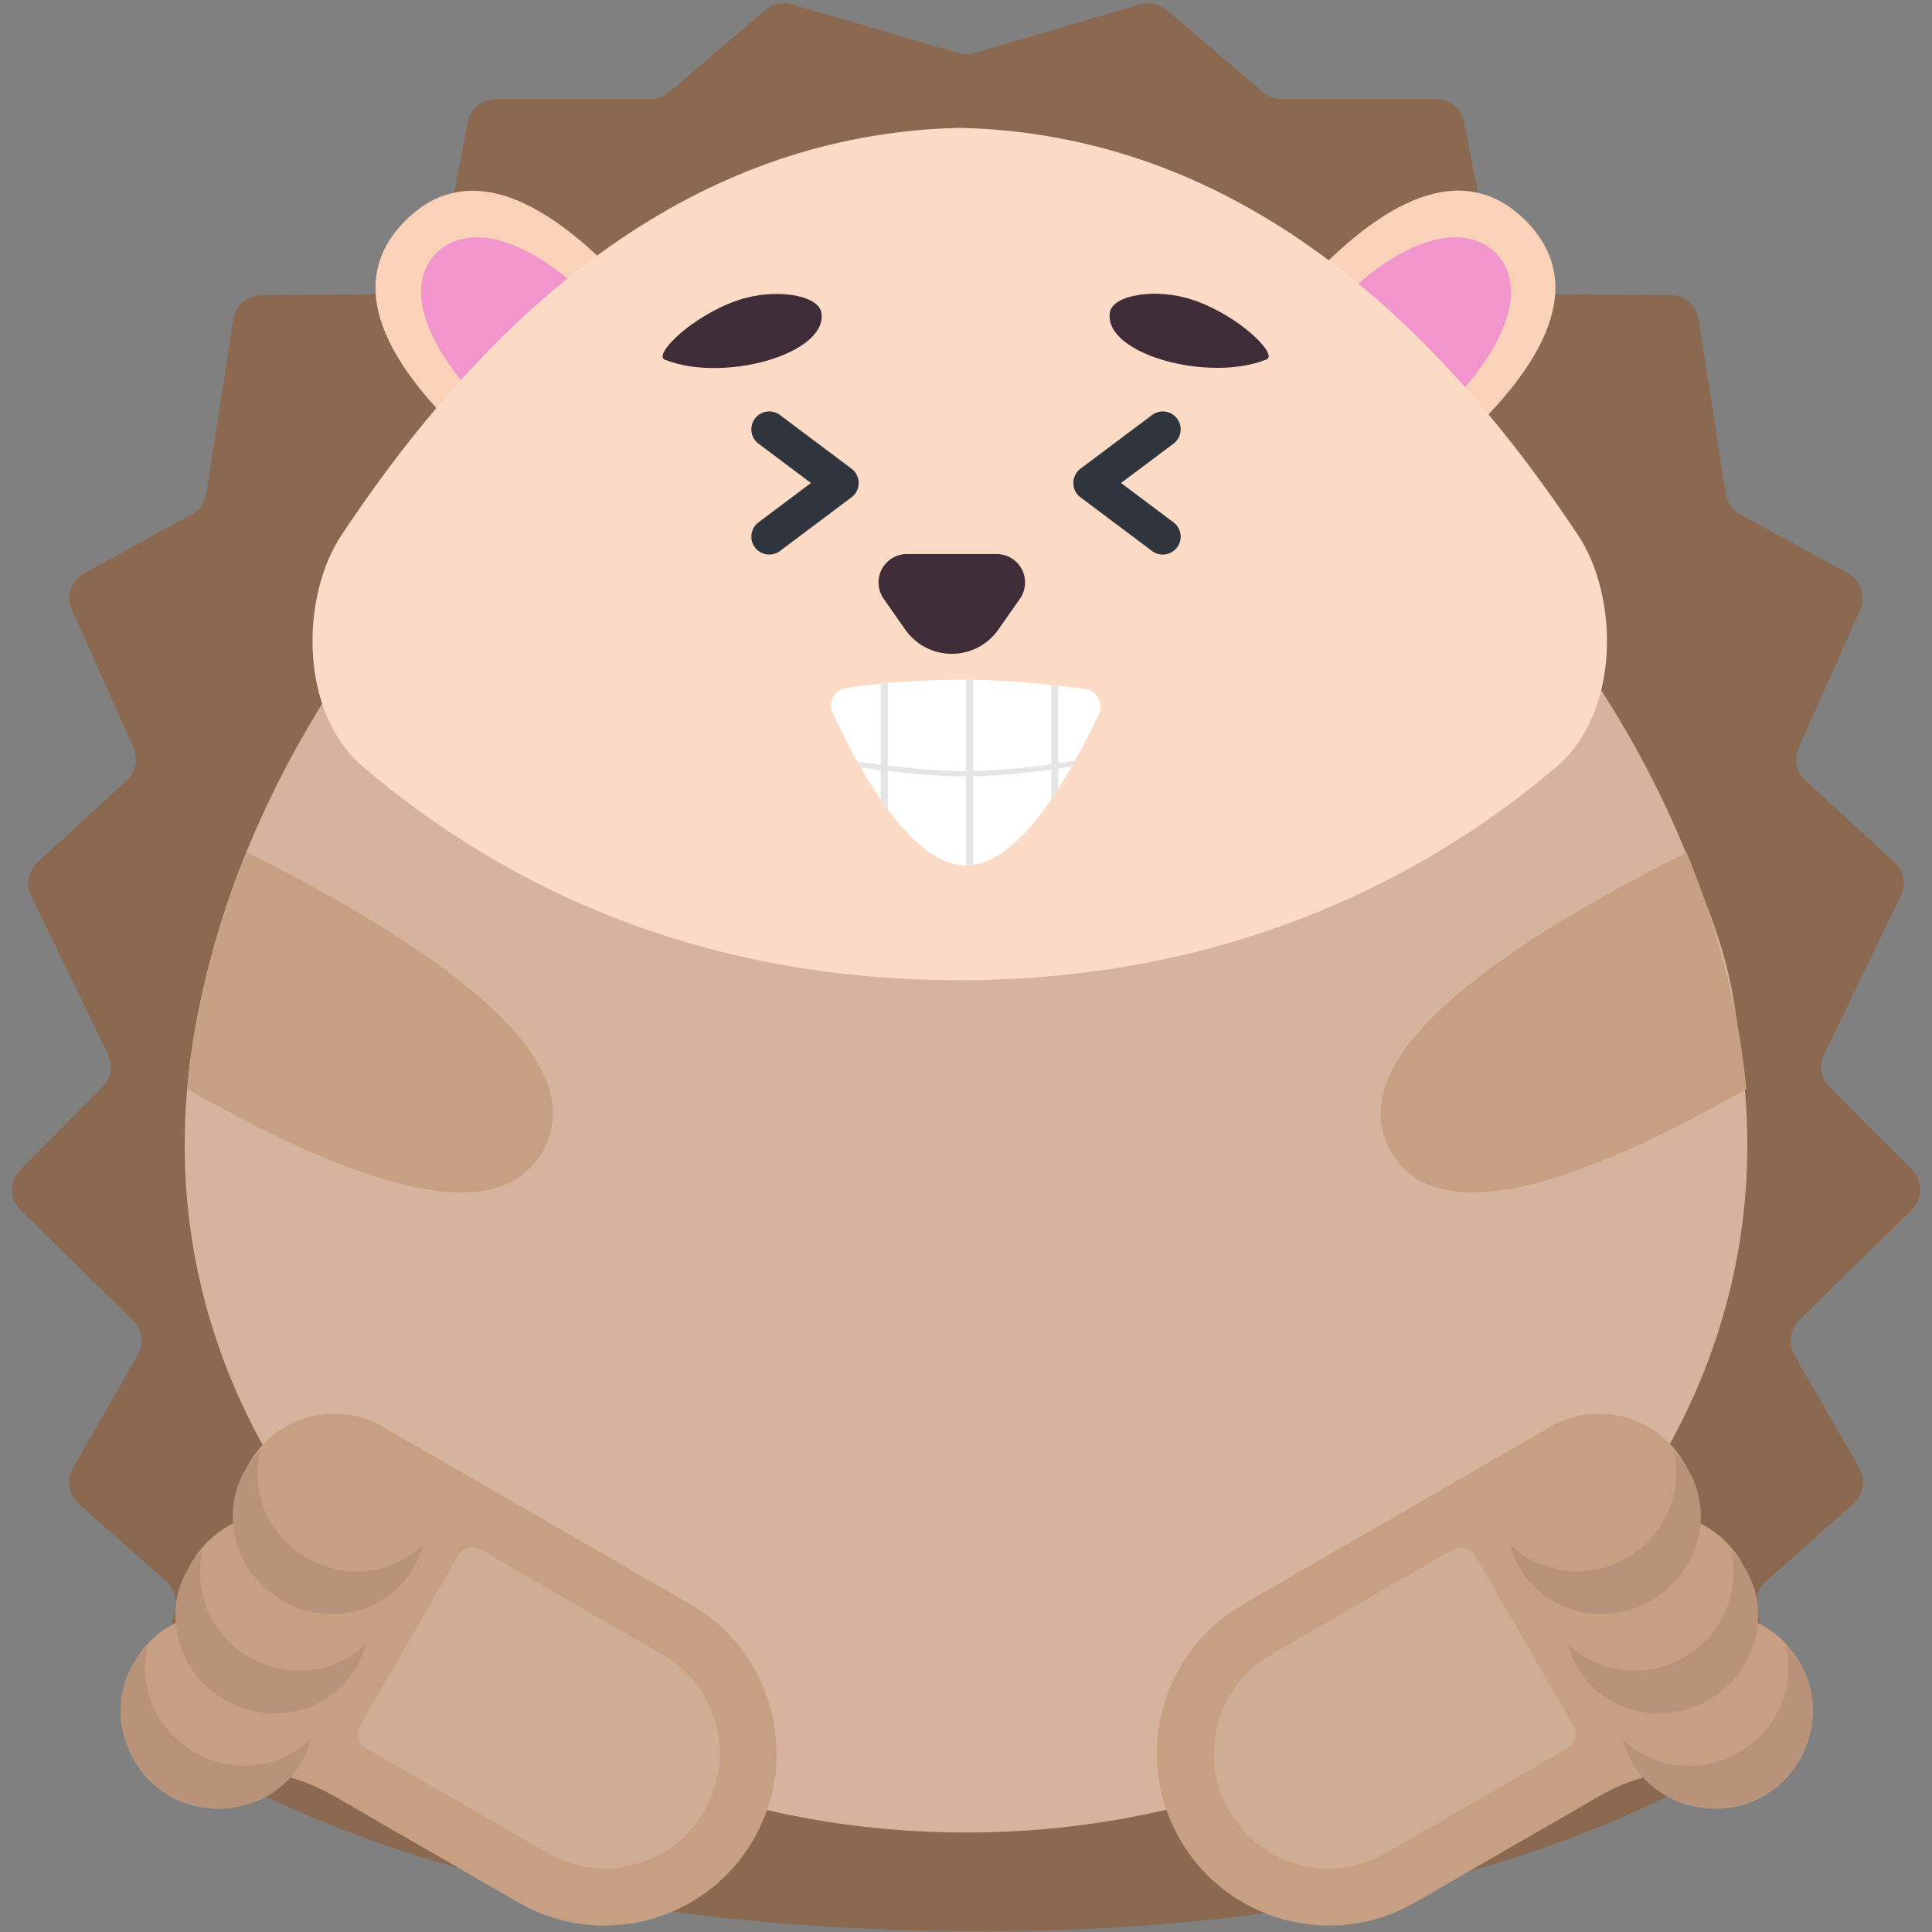 <svg height="136" viewBox="0 0 136 136" width="136" xmlns="http://www.w3.org/2000/svg"><rect x="0" y="0" width="136" height="136" fill="#808080" stroke="none"/><g fill="none" fill-rule="evenodd"><path d="m67.537 135.939c-23.596-.206-42.229-4.677-55.899-13.413l-0.0 0c-.707-.452-1.057-1.298-.876-2.117l1.578-7.138c.157-.708-.082-1.445-.625-1.927l-6.191-5.5c-.708-.629-.878-1.669-.407-2.49l4.577-7.98c.453-.79.315-1.785-.334-2.423l-7.924-7.774c-.788-.774-.801-2.04-.027-2.828.003-.003.007-.007.01-.01l5.802-5.831c.599-.602.753-1.518.382-2.283l-5.417-11.178c-.385-.795-.203-1.749.448-2.346l6.286-5.764c.634-.581.825-1.503.475-2.289l-4.336-9.723c-.424-.951-.048-2.068.865-2.568l7.581-4.156c.545-.298.92-.833 1.015-1.447l1.91-12.288c.151-.969.982-1.686 1.962-1.693l10.573-.075c.953-.007 1.769-.686 1.95-1.622l2.016-10.473c.181-.941 1.005-1.622 1.964-1.622h10.873c.475 0 .935-.169 1.297-.477l6.817-5.804c.513-.437 1.212-.586 1.858-.397l11.72 3.431c.367.108.758.107 1.125-0l11.676-3.429c.647-.19 1.347-.041 1.86.396l6.816 5.804c.362.308.821.477 1.297.477h10.873c.959 0 1.783.68 1.964 1.622l2.016 10.473c.18.936.996 1.615 1.95 1.622l10.573.075c.981.007 1.811.724 1.962 1.693l1.91 12.288c.095.614.47 1.148 1.015 1.447l7.581 4.156c.913.5 1.289 1.618.865 2.568l-4.336 9.723c-.35.786-.159 1.707.475 2.289l6.286 5.764c.651.597.833 1.551.448 2.346l-5.417 11.178c-.371.765-.217 1.68.382 2.283l5.802 5.831c.779.783.776 2.049-.007 2.828-.003.003-.007.007-.01.01l-7.924 7.774c-.65.637-.787 1.633-.334 2.423l4.577 7.98c.471.822.302 1.861-.407 2.49l-6.191 5.5c-.542.482-.781 1.219-.625 1.927l1.579 7.14c.181.818-.168 1.663-.873 2.115-14.263 9.149-33.207 13.62-56.833 13.413z" fill="#8b6950" fill-rule="nonzero"/><path d="m95.139 26.231c0-10.104 3.913-12.533 7.826-12.533 3.913 0 7.826 2.429 7.826 12.533z" fill="#f9d2b7" transform="matrix(.707 .707 -.707 .707 44.275 -66.96)"/><path d="m96.179 26.793c0-7.685 2.74-10.576 5.403-10.576 2.663 0 5.249 2.891 5.249 10.576z" fill="#f395cd" transform="matrix(.707 .707 -.707 .707 44.936 -65.476)"/><path d="m25.139 26.231c0-10.104 3.913-12.533 7.826-12.533s7.826 2.429 7.826 12.533z" fill="#f9d2b7" transform="matrix(-.707 .707 .707 .707 42.158 -17.462)"/><path d="m29.179 26.793c0-7.685 2.74-10.576 5.403-10.576s5.249 2.891 5.249 10.576z" fill="#f395cd" transform="matrix(-.707 .707 .707 .707 43.698 -18.1)"/><path d="m123 80.625c0 26.719-24.628 48.375-55 48.375-30.384 0-55-21.656-55-48.375 0-2.408.197-4.86.587-7.335.633-3.927 1.734-8.03 3.117-11.678 7.969-21.15 27.928-40.612 51.297-40.612 23.357 0 43.329 19.462 51.297 40.612 1.721 4.23 2.651 6.857 3.117 11.678.391 2.475.587 4.928.587 7.335z" fill="#d6b39c"/><path d="m111.093 37.684c2.84 4.28 3.014 12.428-1.533 16.299-10.195 8.678-24.284 15.017-42 15.017-18.04 0-31.805-6.339-42-15.017-4.547-3.871-4.373-12.019-1.533-16.299 12.436-18.74 26.947-28.302 43.533-28.684 16.586.382 31.097 9.944 43.533 28.684z" fill="#fbdbc5"/><path d="m63.841 39h6.317c1.105 0 2 .895 2 2 0 .41-.126.811-.362 1.147l-1.52 2.172c-1.267 1.81-3.761 2.25-5.571.983-.383-.268-.715-.601-.983-.983l-1.52-2.172c-.633-.905-.413-2.152.492-2.785.336-.235.737-.362 1.147-.362z" fill="#3e2c39" fill-rule="nonzero"/><path d="m99.514 100.277c1.137-.81 2.531-1.287 4.038-1.287s2.902.477 4.038 1.287c1.137-.81 2.531-1.287 4.038-1.287 3.824 0 6.923 3.07 6.923 6.857 0 3.252-2.285 5.975-5.352 6.68-.278 1.097-.417 2.249-.417 3.457v14.891c0 6.691-5.424 12.115-12.115 12.115-6.691 0-12.115-5.424-12.115-12.115v-25.599h.024c.293-3.52 3.27-6.286 6.899-6.286 1.507 0 2.902.477 4.038 1.287z" fill="#c79f83" transform="matrix(.5 .866 -.866 .5 156.557 -29.185)"/><g fill="#b89379"><path d="m117.864 129.36c2.825-.787 4.904-3.453 4.904-6.621s-2.079-5.835-4.904-6.621c.552-.154 1.132-.236 1.731-.236 3.664 0 6.635 3.07 6.635 6.857 0 3.787-2.97 6.857-6.635 6.857-.599 0-1.179-.082-1.731-.236z" transform="matrix(.5 .866 -.866 .5 167.318 -44.327)"/><path d="m113.998 122.663c2.825-.787 4.904-3.453 4.904-6.621s-2.079-5.835-4.904-6.621c.552-.154 1.132-.236 1.731-.236 3.664 0 6.635 3.07 6.635 6.857 0 3.787-2.97 6.857-6.635 6.857-.599 0-1.179-.082-1.731-.236z" transform="matrix(.5 .866 -.866 .5 159.586 -44.327)"/><path d="m109.96 115.669c2.825-.787 4.904-3.453 4.904-6.621s-2.079-5.835-4.904-6.621c.552-.154 1.132-.236 1.731-.236 3.664 0 6.635 3.07 6.635 6.857 0 3.787-2.97 6.857-6.635 6.857-.599 0-1.179-.082-1.731-.236z" transform="matrix(.5 .866 -.866 .5 151.509 -44.327)"/></g><path d="m89.991 109.492h13.846c.637 0 1.154.517 1.154 1.154v14.769c0 4.461-3.616 8.077-8.077 8.077-4.461 0-8.077-3.616-8.077-8.077v-14.769c0-.637.517-1.154 1.154-1.154z" fill="#cfac94" fill-rule="nonzero" transform="matrix(.5 .866 -.866 .5 153.672 -23.184)"/><path d="m28.514 100.277c1.137-.81 2.531-1.287 4.038-1.287s2.902.477 4.038 1.287c1.137-.81 2.531-1.287 4.038-1.287 3.824 0 6.923 3.07 6.923 6.857 0 3.252-2.285 5.975-5.352 6.68-.278 1.097-.417 2.249-.417 3.457v14.891c0 6.691-5.424 12.115-12.115 12.115s-12.115-5.424-12.115-12.115v-25.599h.024c.293-3.52 3.27-6.286 6.899-6.286 1.507 0 2.902.477 4.038 1.287z" fill="#c79f83" transform="matrix(-.5 .866 .866 .5 -55.952 32.304)"/><path d="m9.875 129.36c2.825-.787 4.904-3.453 4.904-6.621s-2.079-5.835-4.904-6.621c.552-.154 1.132-.236 1.731-.236 3.664 0 6.635 3.07 6.635 6.857 0 3.787-2.97 6.857-6.635 6.857-.599 0-1.179-.082-1.731-.236z" fill="#b89379" transform="matrix(-.5 .866 .866 .5 -85.207 49.194)"/><path d="m13.741 122.663c2.825-.787 4.904-3.453 4.904-6.621s-2.079-5.835-4.904-6.621c.552-.154 1.132-.236 1.731-.236 3.664 0 6.635 3.07 6.635 6.857 0 3.787-2.97 6.857-6.635 6.857-.599 0-1.179-.082-1.731-.236z" fill="#b89379" transform="matrix(-.5 .866 .866 .5 -73.61 42.498)"/><path d="m17.78 115.669c2.825-.787 4.904-3.453 4.904-6.621s-2.079-5.835-4.904-6.621c.552-.154 1.132-.236 1.731-.236 3.664 0 6.635 3.07 6.635 6.857 0 3.787-2.97 6.857-6.635 6.857-.599 0-1.179-.082-1.731-.236z" fill="#b89379" transform="matrix(-.5 .866 .866 .5 -61.494 35.504)"/><path d="m32.268 109.492h13.846c.637 0 1.154.517 1.154 1.154v14.769c0 4.461-3.616 8.077-8.077 8.077-4.461 0-8.077-3.616-8.077-8.077v-14.769c0-.637.517-1.154 1.154-1.154z" fill="#cfac94" fill-rule="nonzero" transform="matrix(-.5 .866 .866 .5 -46.428 26.805)"/><path d="m13.185 76.658c.096-1.077.23-2.16.402-3.248.633-3.927 1.734-8.03 3.117-11.678.218-.579.445-1.157.681-1.733 16.938 8.516 23.888 15.516 20.848 20.999-2.794 5.04-11.143 3.594-25.048-4.34z" fill="#c79f83"/><path d="m97.185 76.658c.096-1.077.23-2.16.402-3.248.633-3.927 1.734-8.03 3.117-11.678.218-.579.445-1.157.681-1.733 16.938 8.516 23.888 15.516 20.848 20.999-2.794 5.04-11.143 3.594-25.048-4.34z" fill="#c79f83" transform="matrix(-1 0 0 1 220.111 0)"/><path d="m46.468 22.927c0 2.935 7.602 3.814 11.402 1.538.779-.467-2.384-2.754-5.771-3.332-2.646-.451-5.632.506-5.632 1.794z" fill="#3e2c39" transform="matrix(-.988 .156 .156 .988 100.155 -7.882)"/><path d="m77.949 22.927c0 2.935 7.602 3.814 11.402 1.538.779-.467-2.384-2.754-5.771-3.332-2.646-.451-5.632.506-5.632 1.794z" fill="#3e2c39" transform="matrix(.988 .156 -.156 .988 4.689 -12.807)"/><path d="m58.618 50.219c3.395 7.132 6.523 10.698 9.382 10.698 2.851 0 5.968-3.544 9.351-10.632l0.0 0c.3-.628.034-1.379-.594-1.679-.12-.057-.249-.095-.381-.112-3.312-.428-6.104-.642-8.376-.642-3.134 0-5.947.194-8.439.582l0.0 0c-.687.107-1.157.751-1.05 1.438.019.12.055.237.107.348z" fill="#fff"/><path d="m62.5 54.273v2.707c-.166-.225-.333-.461-.5-.705v-2.061c-.453-.055-.919-.116-1.4-.182-.076-.132-.152-.265-.228-.401.56.079 1.102.15 1.627.214v-5.719c.165-.016.332-.032.5-.047v5.826c2.14.249 3.973.373 5.5.373v-6.426c.164 0 .331.001.5.003v6.419c1.607-.027 3.44-.184 5.5-.471v-5.589c.165.017.332.035.5.054v5.463c.383-.056.774-.117 1.173-.182-.077.137-.153.273-.23.406-.32.051-.634.098-.943.143v1.419c-.167.262-.334.514-.5.757v-2.104c-2.088.289-3.921.448-5.5.476v6.234c-.168.024-.334.036-.5.036v-6.265c-1.497-0-3.33-.126-5.5-.378z" fill="#e5e5e5"/><path d="m54.148 30.222 5.037 3.778-5.037 3.778" stroke="#30353d" stroke-linecap="round" stroke-linejoin="round" stroke-width="2.519"/><path d="m81.852 30.222-5.037 3.778 5.037 3.778" stroke="#30353d" stroke-linecap="round" stroke-linejoin="round" stroke-width="2.519"/></g></svg>